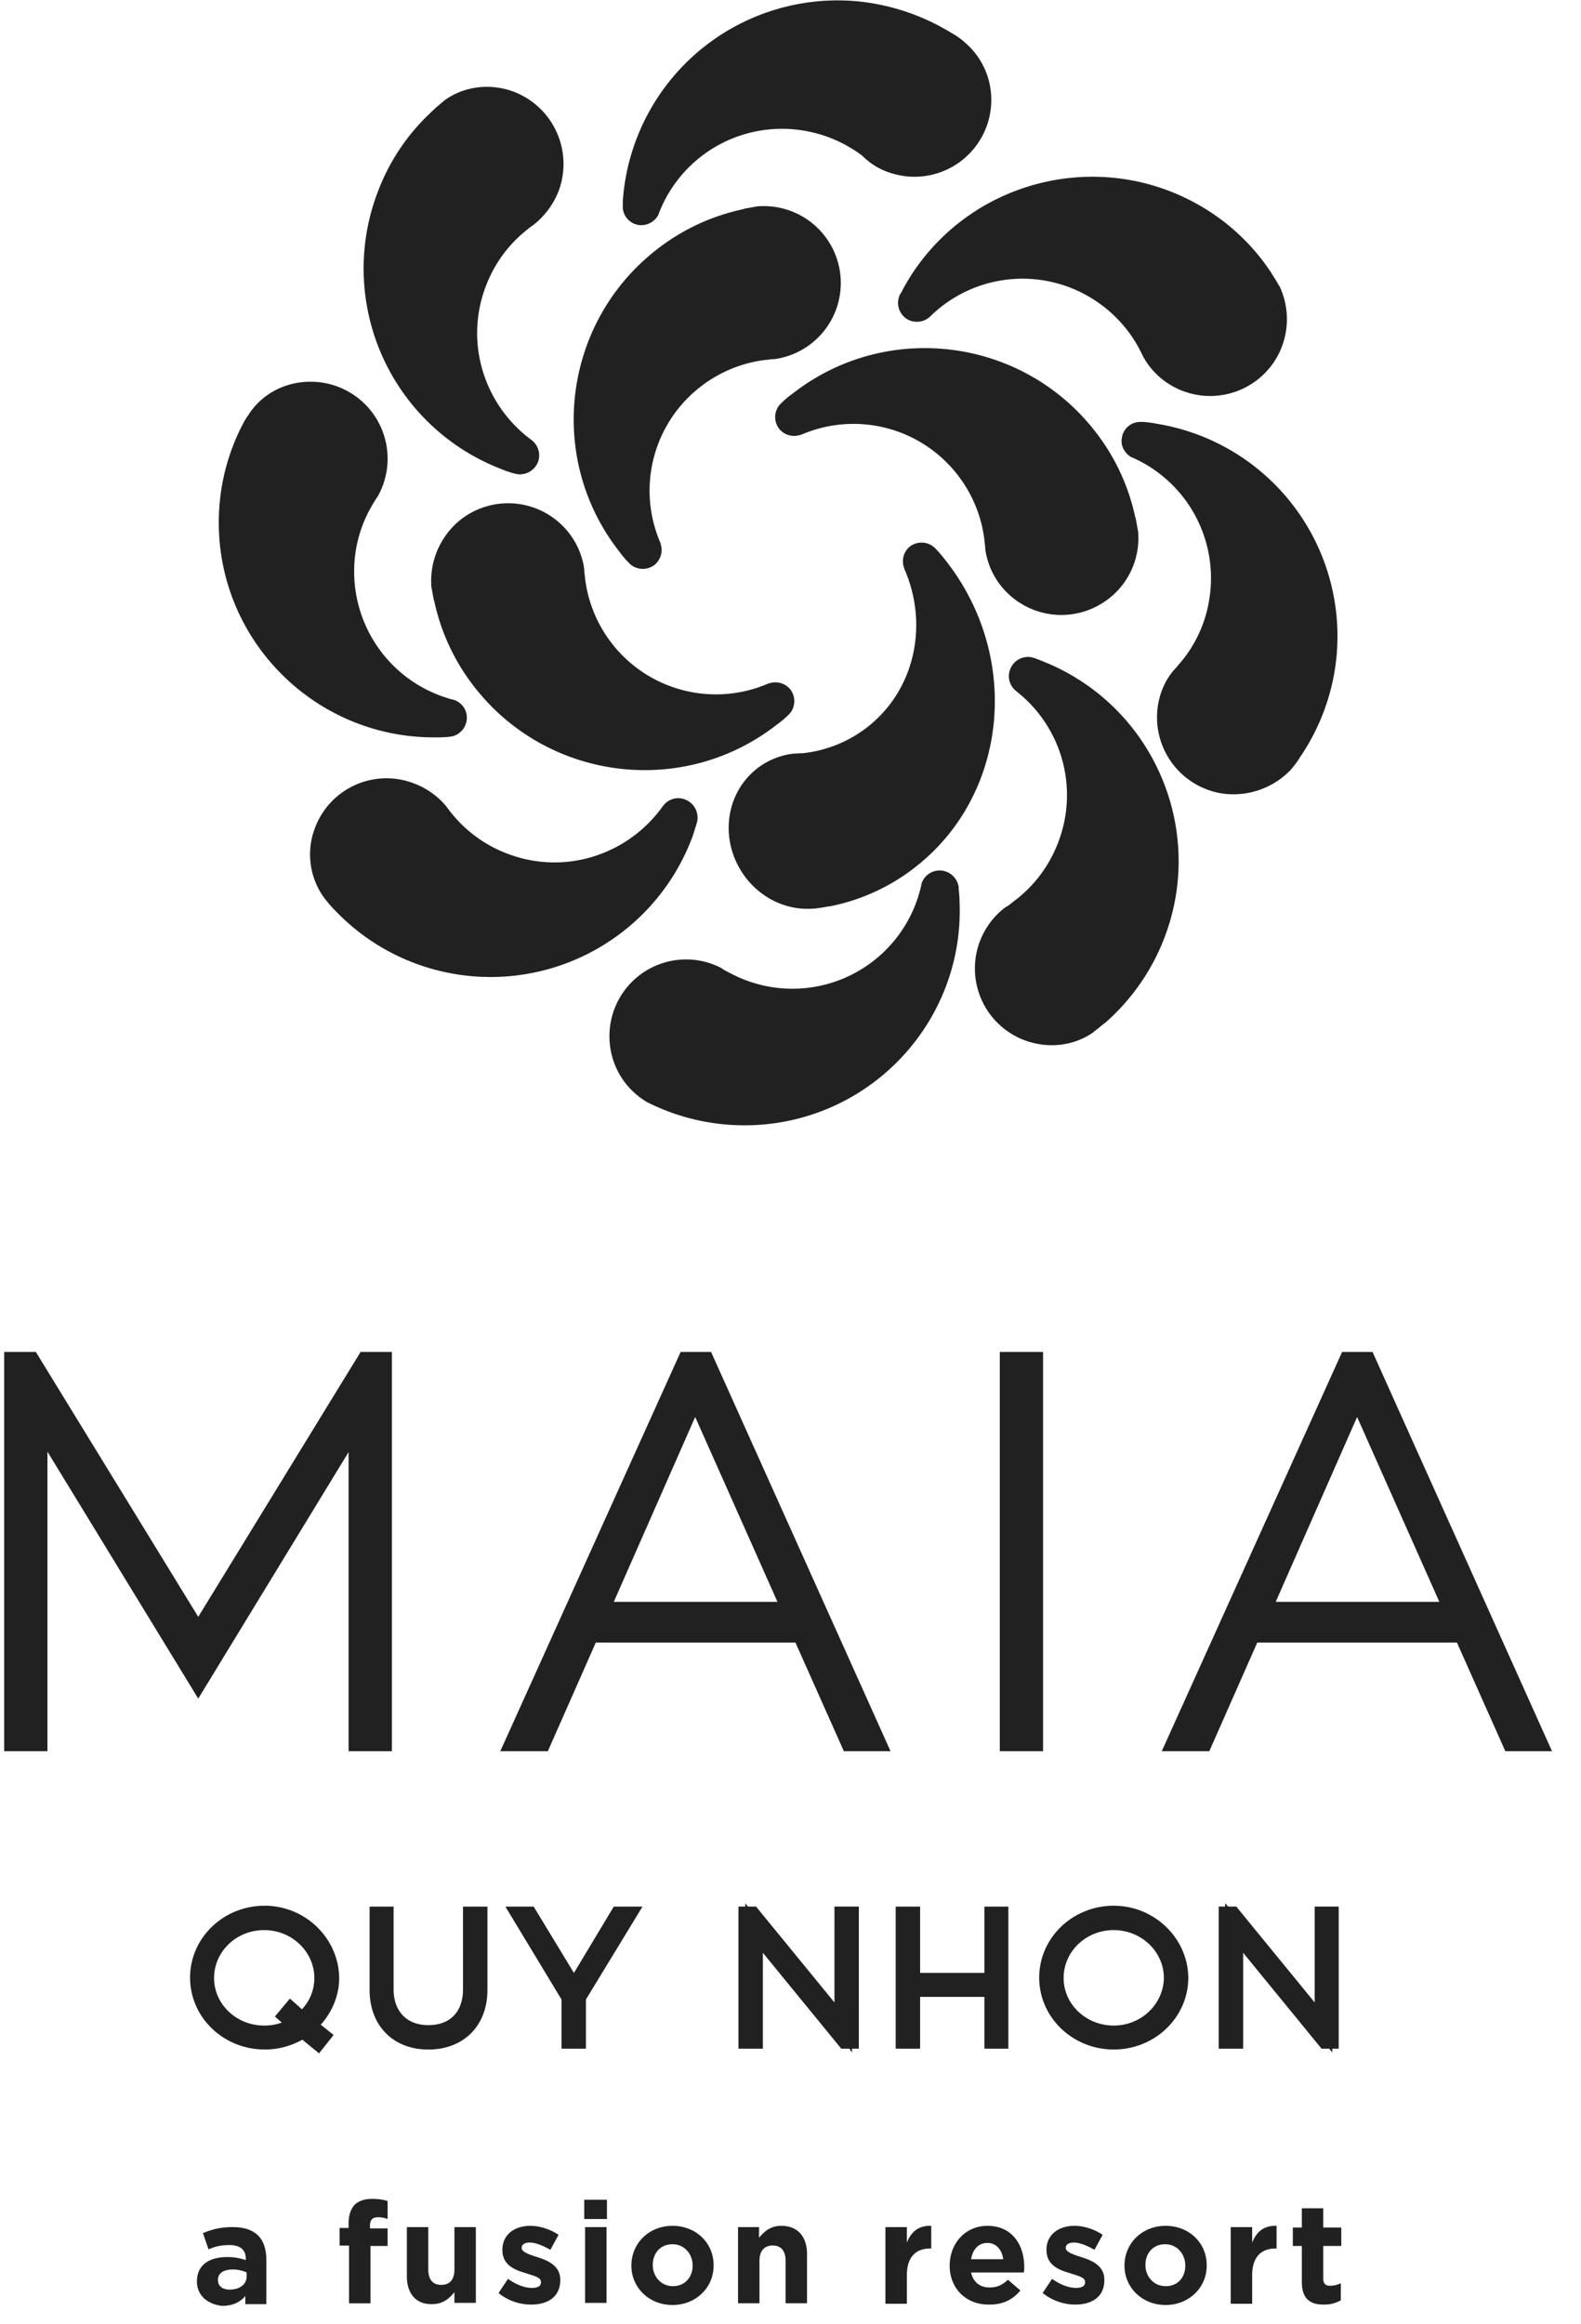 <svg xmlns="http://www.w3.org/2000/svg" width="49" height="72"><path d="M8.202 59.034c-1.275 0-2.311.994-2.311 2.227 0 1.233 1.036 2.227 2.311 2.227a2.36 2.36 0 001.168-.305l.518.424.452-.57-.399-.318c.359-.398.571-.915.571-1.445-.013-1.233-1.049-2.24-2.31-2.24zm.783 2.876l-.465.557.213.186a1.526 1.526 0 01-.544.093c-.864 0-1.554-.663-1.554-1.472 0-.822.69-1.485 1.554-1.485.849 0 1.553.663 1.553 1.485 0 .358-.133.703-.385.968zm5.365-.291c0 .703-.399 1.114-1.076 1.114-.664 0-1.075-.424-1.075-1.114v-2.558h-.744v2.585c0 1.1.73 1.843 1.819 1.843 1.102 0 1.833-.743 1.833-1.843v-2.585h-.757zm3.438-.503l-1.248-2.055h-.876l1.739 2.877v1.524h.757v-1.524l1.753-2.877h-.89zm8.074.914l-2.43-2.97h-.253l-.079-.106v.106h-.213v4.402h.757v-2.97l2.43 2.97h.252l.08.119v-.119h.212V59.06h-.756zm4.647-.914h-1.992v-2.055h-.757v4.401h.757v-1.604h1.992v1.604h.743v-4.401h-.743zm4.01-2.082c-1.275 0-2.311.994-2.311 2.227 0 1.233 1.036 2.227 2.311 2.227 1.274 0 2.31-.994 2.31-2.227-.013-1.22-1.049-2.227-2.31-2.227zm0 3.712c-.863 0-1.554-.663-1.554-1.472 0-.822.691-1.485 1.554-1.485.85 0 1.553.663 1.553 1.485-.013.809-.703 1.472-1.553 1.472zm6.227-3.686v2.97l-2.43-2.97h-.252l-.093-.106v.106h-.199v4.402h.757v-2.97l2.43 2.97h.239l.093.119v-.119h.199V59.06zM25.556 7.304a2.38 2.38 0 01-1.54 3.819c-.079 0-.173.013-.265.026h-.027a4.094 4.094 0 00-2.018.835 4.07 4.07 0 00-1.235 4.839v.013a.599.599 0 01-.186.663.599.599 0 01-.744-.013l-.079-.08-.014-.013a2.98 2.98 0 01-.252-.305c-2.27-2.89-1.752-7.079 1.142-9.346a6.548 6.548 0 012.682-1.259c.014 0 .014 0 .027-.014l.438-.079h.027a2.386 2.386 0 012.044.914zm8.804 11.243a2.39 2.39 0 01-3.346-.411 2.344 2.344 0 01-.478-1.127c0-.08-.014-.172-.027-.265v-.027a4.078 4.078 0 00-.837-2.015 4.083 4.083 0 00-4.846-1.233h-.013a.6.6 0 01-.664-.185.596.596 0 01.013-.743l.08-.079.013-.013a2.74 2.74 0 01.305-.252c2.895-2.267 7.091-1.75 9.361 1.14a6.515 6.515 0 011.262 2.678c0 .013 0 .013.013.026l.08.438v.026a2.367 2.367 0 01-.916 2.042zm-11.233 8.657c-.837-1.074-.691-2.585.332-3.394a2.28 2.28 0 011.128-.464c.093 0 .173-.013.266-.013h.026a3.96 3.96 0 002.005-.809c1.487-1.166 1.899-3.195 1.142-4.905v-.013a.593.593 0 01.173-.676.601.601 0 01.757.026l.079.08.013.013c.094.106.173.199.266.318 2.35 2.996 1.925 7.252-.943 9.492a6.253 6.253 0 01-2.669 1.22h-.026c-.146.026-.292.053-.438.066h-.027c-.77.067-1.567-.278-2.084-.941z" fill="#212121"/><path d="M14.283 16.093a2.388 2.388 0 013.346.411c.266.345.425.729.478 1.127 0 .08.014.172.027.265v.027a4.085 4.085 0 005.683 3.248h.013a.6.6 0 01.664.185.597.597 0 01-.013.743l-.08.079-.013.013a2.662 2.662 0 01-.306.252c-2.894 2.267-7.09 1.75-9.361-1.14a6.531 6.531 0 01-1.261-2.678c0-.013 0-.013-.013-.026l-.08-.438v-.026a2.43 2.43 0 01.916-2.042zm25.268-4.985a2.383 2.383 0 01-3.266.822 2.325 2.325 0 01-.85-.875l-.119-.238s-.014-.013-.014-.027a4.104 4.104 0 00-1.513-1.577 4.086 4.086 0 00-4.966.596l-.014.013a.6.6 0 01-.69.067.593.593 0 01-.252-.703.376.376 0 01.053-.106l.013-.013c.053-.12.119-.226.186-.345 1.885-3.155 5.988-4.189 9.148-2.307a6.572 6.572 0 012.138 2.042c0 .013.013.013.013.026.08.12.16.252.226.372l.013.013a2.395 2.395 0 01-.106 2.24zm-7.887 21.08a2.375 2.375 0 01-.504-4.083c.079-.04.146-.093.212-.146l.013-.013a4.05 4.05 0 001.355-1.711 4.08 4.08 0 00-1.262-4.838l-.013-.014a.584.584 0 01-.146-.676.59.59 0 01.664-.344c.04.013.066.026.106.026l.013.013c.12.04.239.093.372.146 3.386 1.445 4.966 5.356 3.519 8.737a6.661 6.661 0 01-1.74 2.399c0 .013-.013.013-.026.013-.106.093-.226.186-.345.279l-.014.013c-.61.424-1.447.517-2.204.199zM9.755 25.665a2.366 2.366 0 013.054-1.405 2.39 2.39 0 011.009.703c.054.066.107.146.16.212l.013.013a4.063 4.063 0 001.779 1.273c1.793.663 3.731-.014 4.78-1.498l.014-.014a.58.58 0 01.664-.185.6.6 0 01.385.649c0 .04-.014.067-.027.106v.014c-.04.119-.08.252-.119.371a6.676 6.676 0 01-8.565 3.951 6.611 6.611 0 01-2.483-1.618c-.013 0-.013-.013-.026-.026a3.181 3.181 0 01-.292-.332l-.014-.013a2.286 2.286 0 01-.332-2.201zm6.188-22.816a2.396 2.396 0 011.368 3.076 2.51 2.51 0 01-.717.994c-.067.053-.146.106-.213.159l-.013.013a4.035 4.035 0 00-1.301 1.75c-.691 1.777-.053 3.725 1.42 4.799l.014.014a.592.592 0 01.172.662.61.61 0 01-.65.372c-.04-.014-.067-.014-.107-.027h-.013c-.119-.04-.252-.08-.372-.133a6.654 6.654 0 01-3.81-8.617 6.478 6.478 0 011.659-2.452c0-.014.014-.014.027-.027.106-.106.226-.199.332-.291l.013-.014c.598-.45 1.434-.57 2.191-.278z" fill="#212121"/><path d="M37.865 24.578a2.388 2.388 0 01-1.978-2.718c.066-.424.239-.808.504-1.113.067-.066.12-.133.173-.199l.013-.013a3.98 3.98 0 00.903-1.976 4.081 4.081 0 00-2.39-4.388h-.013c-.213-.119-.359-.358-.306-.61a.57.57 0 01.558-.49h.119c.133.013.266.026.386.053a6.668 6.668 0 015.537 7.623 6.684 6.684 0 01-1.103 2.744c0 .013-.013.013-.013.027a3.45 3.45 0 01-.265.344l-.014.013a2.46 2.46 0 01-2.111.703zm-18.974 7.623a2.375 2.375 0 013.465-2.214c.067.053.146.093.226.133 0 0 .013.013.027.013a4.09 4.09 0 005.948-2.731v-.013a.584.584 0 01.545-.424.597.597 0 01.597.45c.013.04.013.067.013.106v.014c.014.132.027.265.027.384.159 3.672-2.696 6.774-6.374 6.934a6.712 6.712 0 01-2.921-.531c-.013 0-.013-.013-.026-.013a5.093 5.093 0 01-.399-.186s-.013 0-.013-.013a2.349 2.349 0 01-1.115-1.909zM9.623 11.825a2.384 2.384 0 012.084 3.553c-.053.066-.093.146-.146.225 0 0-.013.014-.013.027a3.996 3.996 0 00-.571 2.095 4.1 4.1 0 003.067 3.95h.013c.24.08.412.292.412.557 0 .278-.199.53-.478.583-.04 0-.08.014-.106.014h-.013a4.091 4.091 0 01-.399.013c-3.678.013-6.679-2.957-6.692-6.629a6.59 6.59 0 01.651-2.89c0-.013.013-.013.013-.026.066-.133.133-.265.213-.385 0 0 0-.013.013-.013.398-.663 1.128-1.074 1.952-1.074zm21.085-8.458a2.382 2.382 0 01-2.629 2.094c-.425-.053-.823-.198-1.142-.45-.066-.053-.133-.106-.199-.173l-.013-.013a4.127 4.127 0 00-2.032-.809 4.086 4.086 0 00-4.275 2.599v.013a.602.602 0 01-.598.345.581.581 0 01-.518-.531v-.119c0-.132.014-.265.027-.384A6.673 6.673 0 0126.685.052a6.857 6.857 0 012.802.968c.013 0 .013.013.026.013.133.08.252.16.359.252l.013.014c.584.49.916 1.246.823 2.068zM6.144 50.085l-5.033-8.206H.129v12.369H1.47v-9.28l4.674 7.65 4.66-7.637v9.267h1.342V41.879h-.97zm14.951-8.206l-5.59 12.369h1.474l1.487-3.367h6.187l1.501 3.367h1.447l-5.563-12.369zm-2.072 7.742l2.523-5.727 2.55 5.727zm13.305-7.742h-1.341v12.369h1.341zm10.211 0h-.943l-5.59 12.369h1.474l1.487-3.367h6.188l1.5 3.367h1.447zm-3.001 7.742l2.523-5.727 2.549 5.727zM6.104 70.673c0-.517.385-.756.943-.756.239 0 .398.04.571.093v-.04c0-.278-.173-.424-.505-.424-.265 0-.438.04-.65.133l-.173-.504c.265-.106.518-.186.916-.186.372 0 .624.093.797.265.172.173.252.438.252.756v1.365h-.651v-.251c-.159.185-.385.305-.717.305-.411-.04-.783-.292-.783-.756zm1.54-.159v-.12a1.051 1.051 0 00-.425-.092c-.292 0-.464.119-.464.318v.013c0 .186.146.292.358.292.319 0 .531-.159.531-.411zm3.16-.954h-.278v-.544h.278v-.146c0-.251.067-.437.186-.57.12-.119.306-.185.545-.185.212 0 .345.026.478.066v.557a.78.78 0 00-.306-.053c-.159 0-.239.079-.239.252v.093h.545v.543h-.531v1.777h-.664v-1.79zm1.806.954v-1.525h.664v1.313c0 .318.146.477.398.477.266 0 .412-.159.412-.477v-1.313h.664v2.347h-.664v-.332c-.159.199-.358.371-.69.371-.492.014-.784-.318-.784-.861zm2.842.517l.292-.438c.266.186.518.279.743.279.2 0 .279-.066.279-.173v-.013c0-.146-.225-.185-.491-.278-.332-.093-.704-.252-.704-.703v-.013c0-.477.385-.742.863-.742.292 0 .624.106.877.278l-.253.464c-.239-.133-.464-.225-.637-.225-.159 0-.252.066-.252.159v.013c0 .119.225.199.478.278.332.106.717.265.717.703v.013c0 .517-.385.756-.903.756-.332 0-.704-.106-1.009-.358zm2.655-2.889h.704v.596h-.704zm.027.848h.664v2.347h-.664zm1.434 1.192c0-.689.544-1.232 1.275-1.232.73 0 1.274.53 1.274 1.219v.013c0 .677-.544 1.22-1.274 1.22-.731 0-1.275-.543-1.275-1.22zm1.899 0c0-.358-.253-.662-.624-.662-.386 0-.611.291-.611.636v.013c0 .345.252.65.624.65s.611-.279.611-.637zm1.394-1.193h.664v.332c.159-.199.358-.371.69-.371.505 0 .797.331.797.874v1.525h-.664v-1.312c0-.319-.146-.478-.398-.478-.253 0-.412.159-.412.478v1.312h-.664v-2.36zm4.581.001h.664v.477c.132-.318.345-.53.756-.517v.703h-.039c-.439 0-.717.265-.717.835v.875h-.664zm1.991 1.192c0-.676.478-1.232 1.169-1.232.783 0 1.142.609 1.142 1.272 0 .053 0 .106-.013.173h-1.634c.067.304.279.464.571.464.226 0 .385-.067.571-.239l.385.331c-.225.279-.531.438-.956.438-.717.013-1.235-.491-1.235-1.207zm1.66-.198c-.04-.292-.212-.504-.491-.504s-.452.199-.505.504zm1.222 1.047l.292-.438c.266.186.518.279.744.279.199 0 .279-.066.279-.173v-.013c0-.146-.226-.185-.492-.278-.332-.093-.704-.252-.704-.703v-.013c0-.477.386-.742.864-.742.292 0 .624.106.876.278l-.252.464c-.239-.133-.465-.225-.638-.225-.159 0-.252.066-.252.159v.013c0 .119.226.199.478.278.332.106.717.265.717.703v.013c0 .517-.385.756-.903.756-.332 0-.69-.106-1.009-.358zm2.536-.849c0-.689.544-1.232 1.275-1.232.73 0 1.274.53 1.274 1.219v.013c0 .677-.544 1.22-1.274 1.22-.731 0-1.275-.543-1.275-1.22zm1.885 0c0-.358-.252-.662-.624-.662-.385 0-.611.291-.611.636v.013c0 .345.253.65.625.65.385 0 .61-.279.61-.637zm1.408-1.192h.664v.477c.133-.318.345-.53.757-.517v.703h-.04c-.438 0-.717.265-.717.835v.875h-.664zm2.204 1.697v-1.113h-.279v-.571h.279v-.596h.664v.596h.558v.571h-.558v1.007c0 .159.066.225.212.225.12 0 .226-.026.332-.079v.53c-.146.08-.305.133-.531.133-.398 0-.677-.159-.677-.703z" fill="#212121"/></svg>